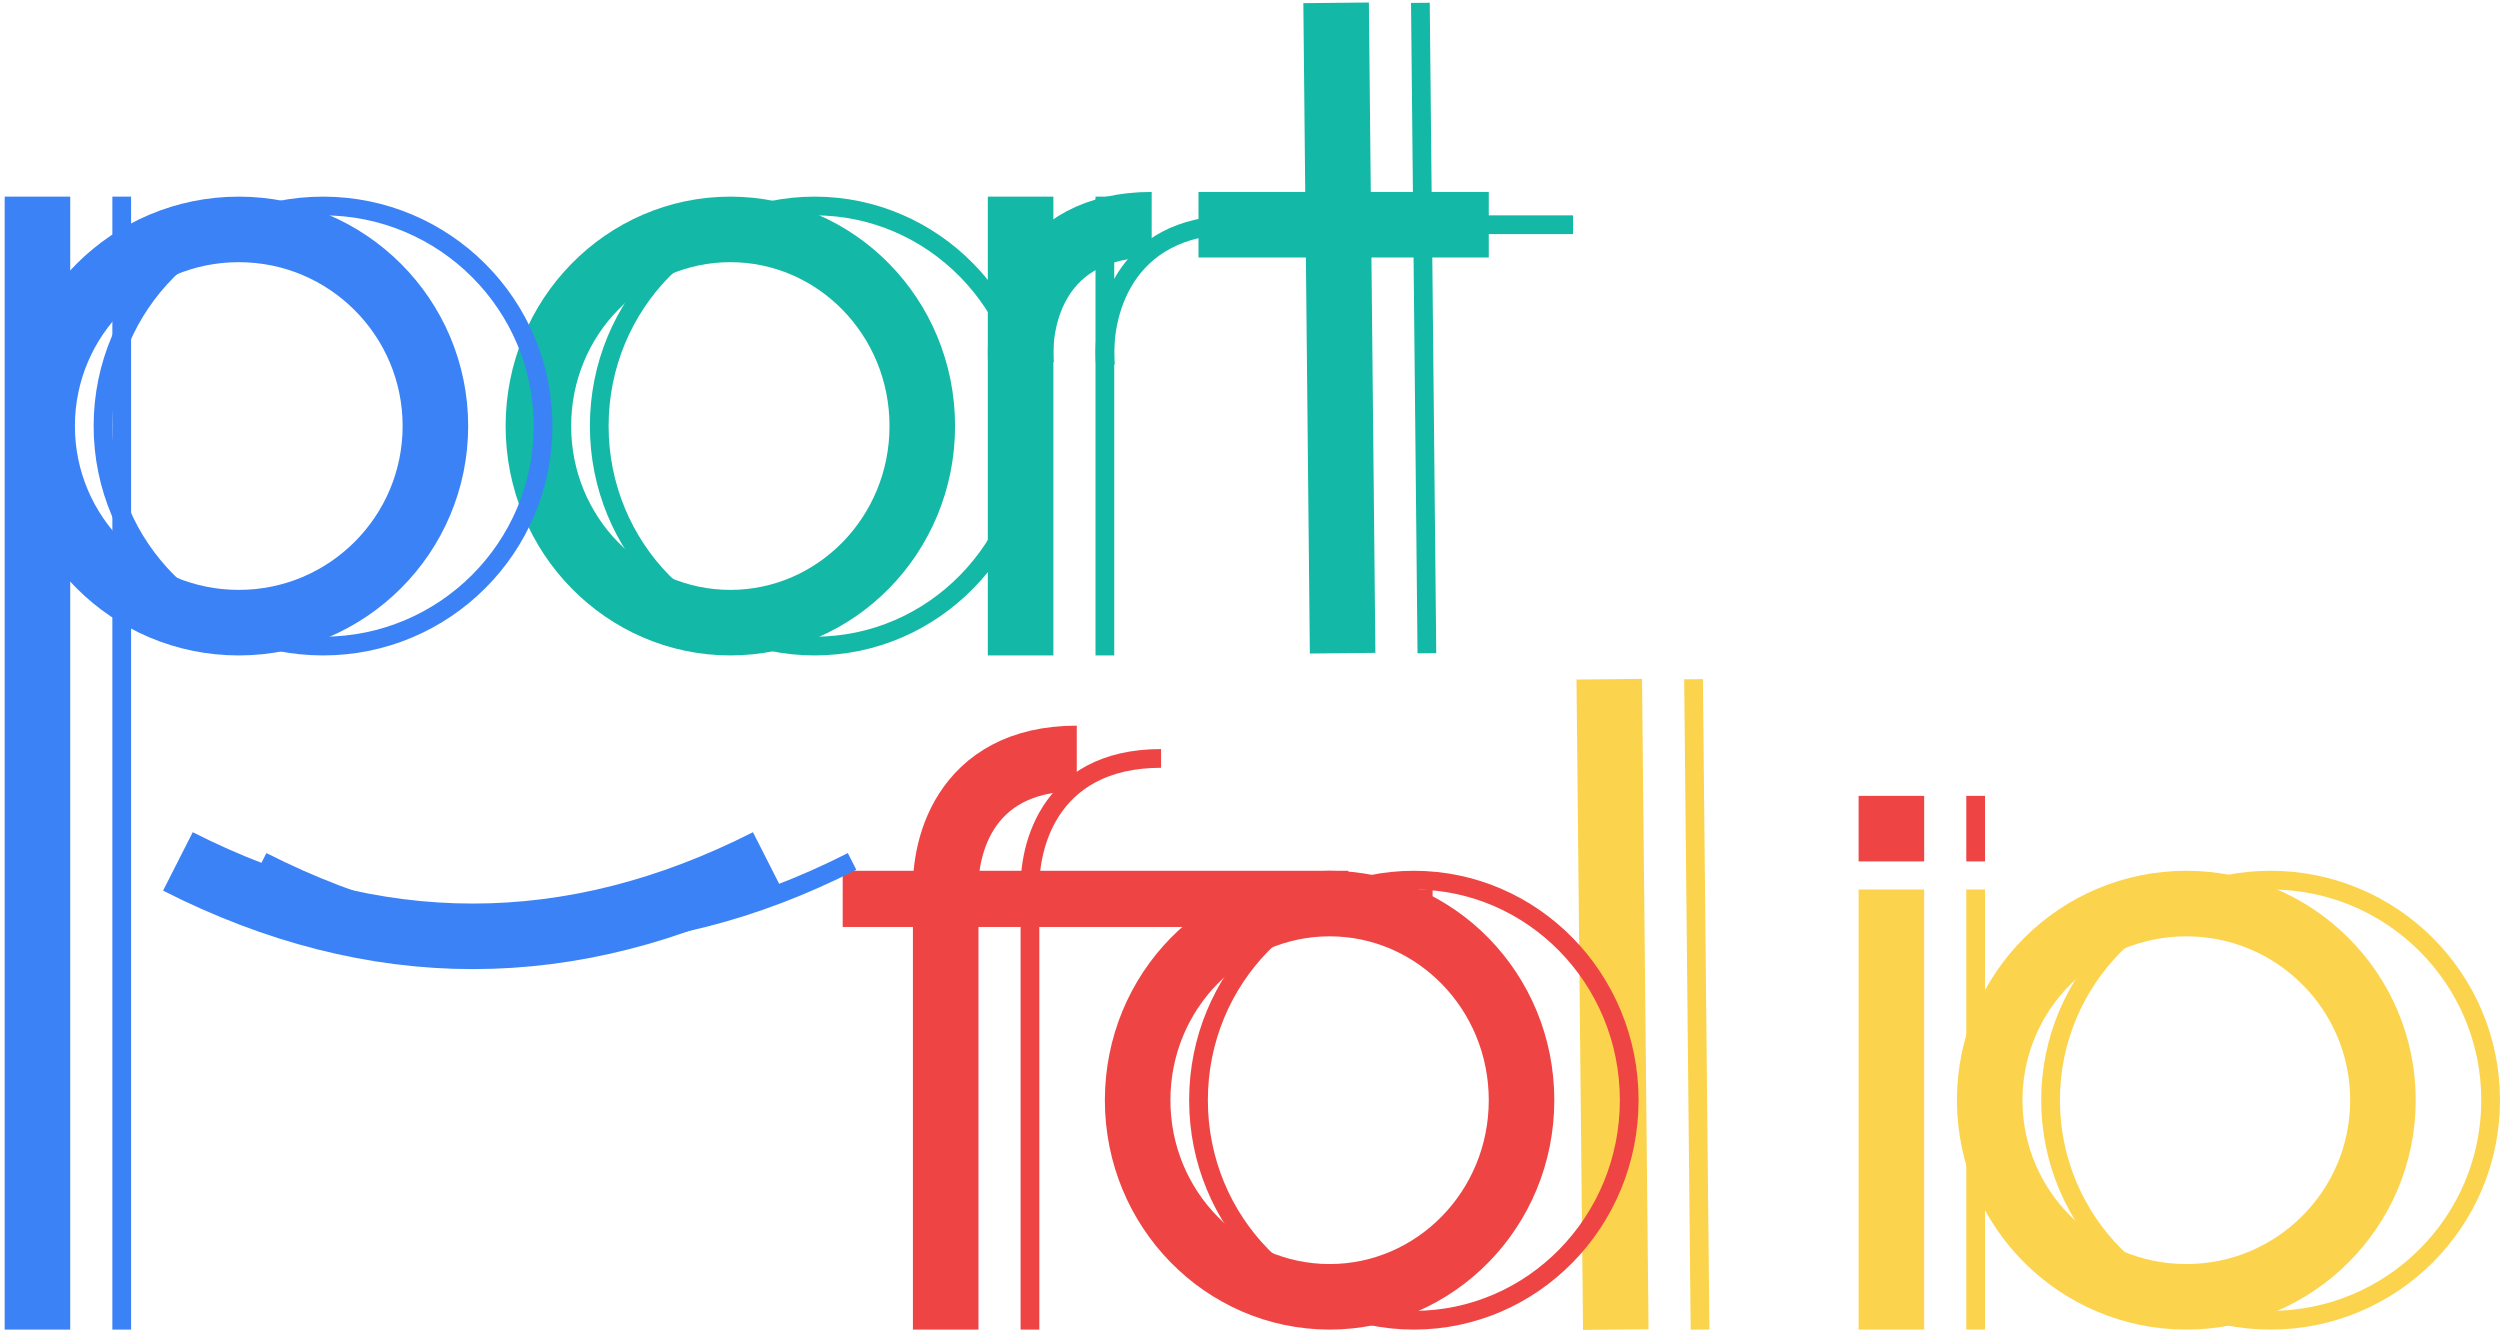 <svg width="267" height="143" viewBox="0 0 267 143" fill="none" xmlns="http://www.w3.org/2000/svg">
<circle cx="25.5" cy="45.5" r="21" stroke="#3B82F6" stroke-width="7"/>
<path d="M98.5 45.5C98.5 57.166 89.254 66.5 78 66.5C66.746 66.5 57.5 57.166 57.5 45.5C57.5 33.834 66.746 24.5 78 24.5C89.254 24.5 98.5 33.834 98.5 45.5Z" stroke="#14B8A6" stroke-width="7"/>
<path d="M162.5 117.5C162.5 129.166 153.254 138.5 142 138.5C130.746 138.5 121.5 129.166 121.5 117.5C121.5 105.834 130.746 96.5 142 96.5C153.254 96.5 162.5 105.834 162.5 117.5Z" stroke="#EF4444" stroke-width="7"/>
<circle cx="233.5" cy="117.5" r="21" stroke="#FCD34D" stroke-width="7"/>
<path d="M4 21V142" stroke="#3B82F6" stroke-width="7"/>
<path d="M109 21V70" stroke="#14B8A6" stroke-width="7"/>
<path d="M109.058 39C108.593 34 110.731 24 123 24" stroke="#14B8A6" stroke-width="7"/>
<path d="M101 95V142" stroke="#EF4444" stroke-width="7"/>
<path d="M202 95V142" stroke="#FCD34D" stroke-width="7"/>
<path d="M202 85V92" stroke="#EF4444" stroke-width="7"/>
<path d="M101.058 96C100.593 91 102.731 81 115 81" stroke="#EF4444" stroke-width="7"/>
<path d="M128 24H159" stroke="#14B8A6" stroke-width="7"/>
<path d="M142.697 0.303L143.392 69.762" stroke="#14B8A6" stroke-width="7"/>
<path d="M171.87 72.54L172.565 142" stroke="#FCD34D" stroke-width="7"/>
<path d="M19 92C40 102.667 61 102.667 82 92" stroke="#3B82F6" stroke-width="7"/>
<path d="M90 96H144" stroke="#EF4444" stroke-width="6"/>
<circle cx="34.5" cy="45.5" r="23.5" stroke="#3B82F6" stroke-width="2"/>
<path d="M110 45.5C110 58.498 99.683 69 87 69C74.317 69 64 58.498 64 45.5C64 32.502 74.317 22 87 22C99.683 22 110 32.502 110 45.5Z" stroke="#14B8A6" stroke-width="2"/>
<path d="M174 117.5C174 130.498 163.683 141 151 141C138.317 141 128 130.498 128 117.5C128 104.502 138.317 94 151 94C163.683 94 174 104.502 174 117.5Z" stroke="#EF4444" stroke-width="2"/>
<circle cx="242.5" cy="117.5" r="23.5" stroke="#FCD34D" stroke-width="2"/>
<path d="M13 21V142" stroke="#3B82F6" stroke-width="2"/>
<path d="M118 21V70" stroke="#14B8A6" stroke-width="2"/>
<path d="M118.058 39C117.593 34 119.731 24 132 24" stroke="#14B8A6" stroke-width="2"/>
<path d="M110 95V142" stroke="#EF4444" stroke-width="2"/>
<path d="M211 95V142" stroke="#FCD34D" stroke-width="2"/>
<path d="M211 85V92" stroke="#EF4444" stroke-width="2"/>
<path d="M110.058 96C109.593 91 111.731 81 124 81" stroke="#EF4444" stroke-width="2"/>
<path d="M137 24H168" stroke="#14B8A6" stroke-width="2"/>
<path d="M151.697 0.303L152.392 69.762" stroke="#14B8A6" stroke-width="2"/>
<path d="M180.87 72.54L181.565 142" stroke="#FCD34D" stroke-width="2"/>
<path d="M28 92C49 102.667 70 102.667 91 92" stroke="#3B82F6" stroke-width="2"/>
<path d="M99 96H153" stroke="#EF4444" stroke-width="2"/>
</svg>
